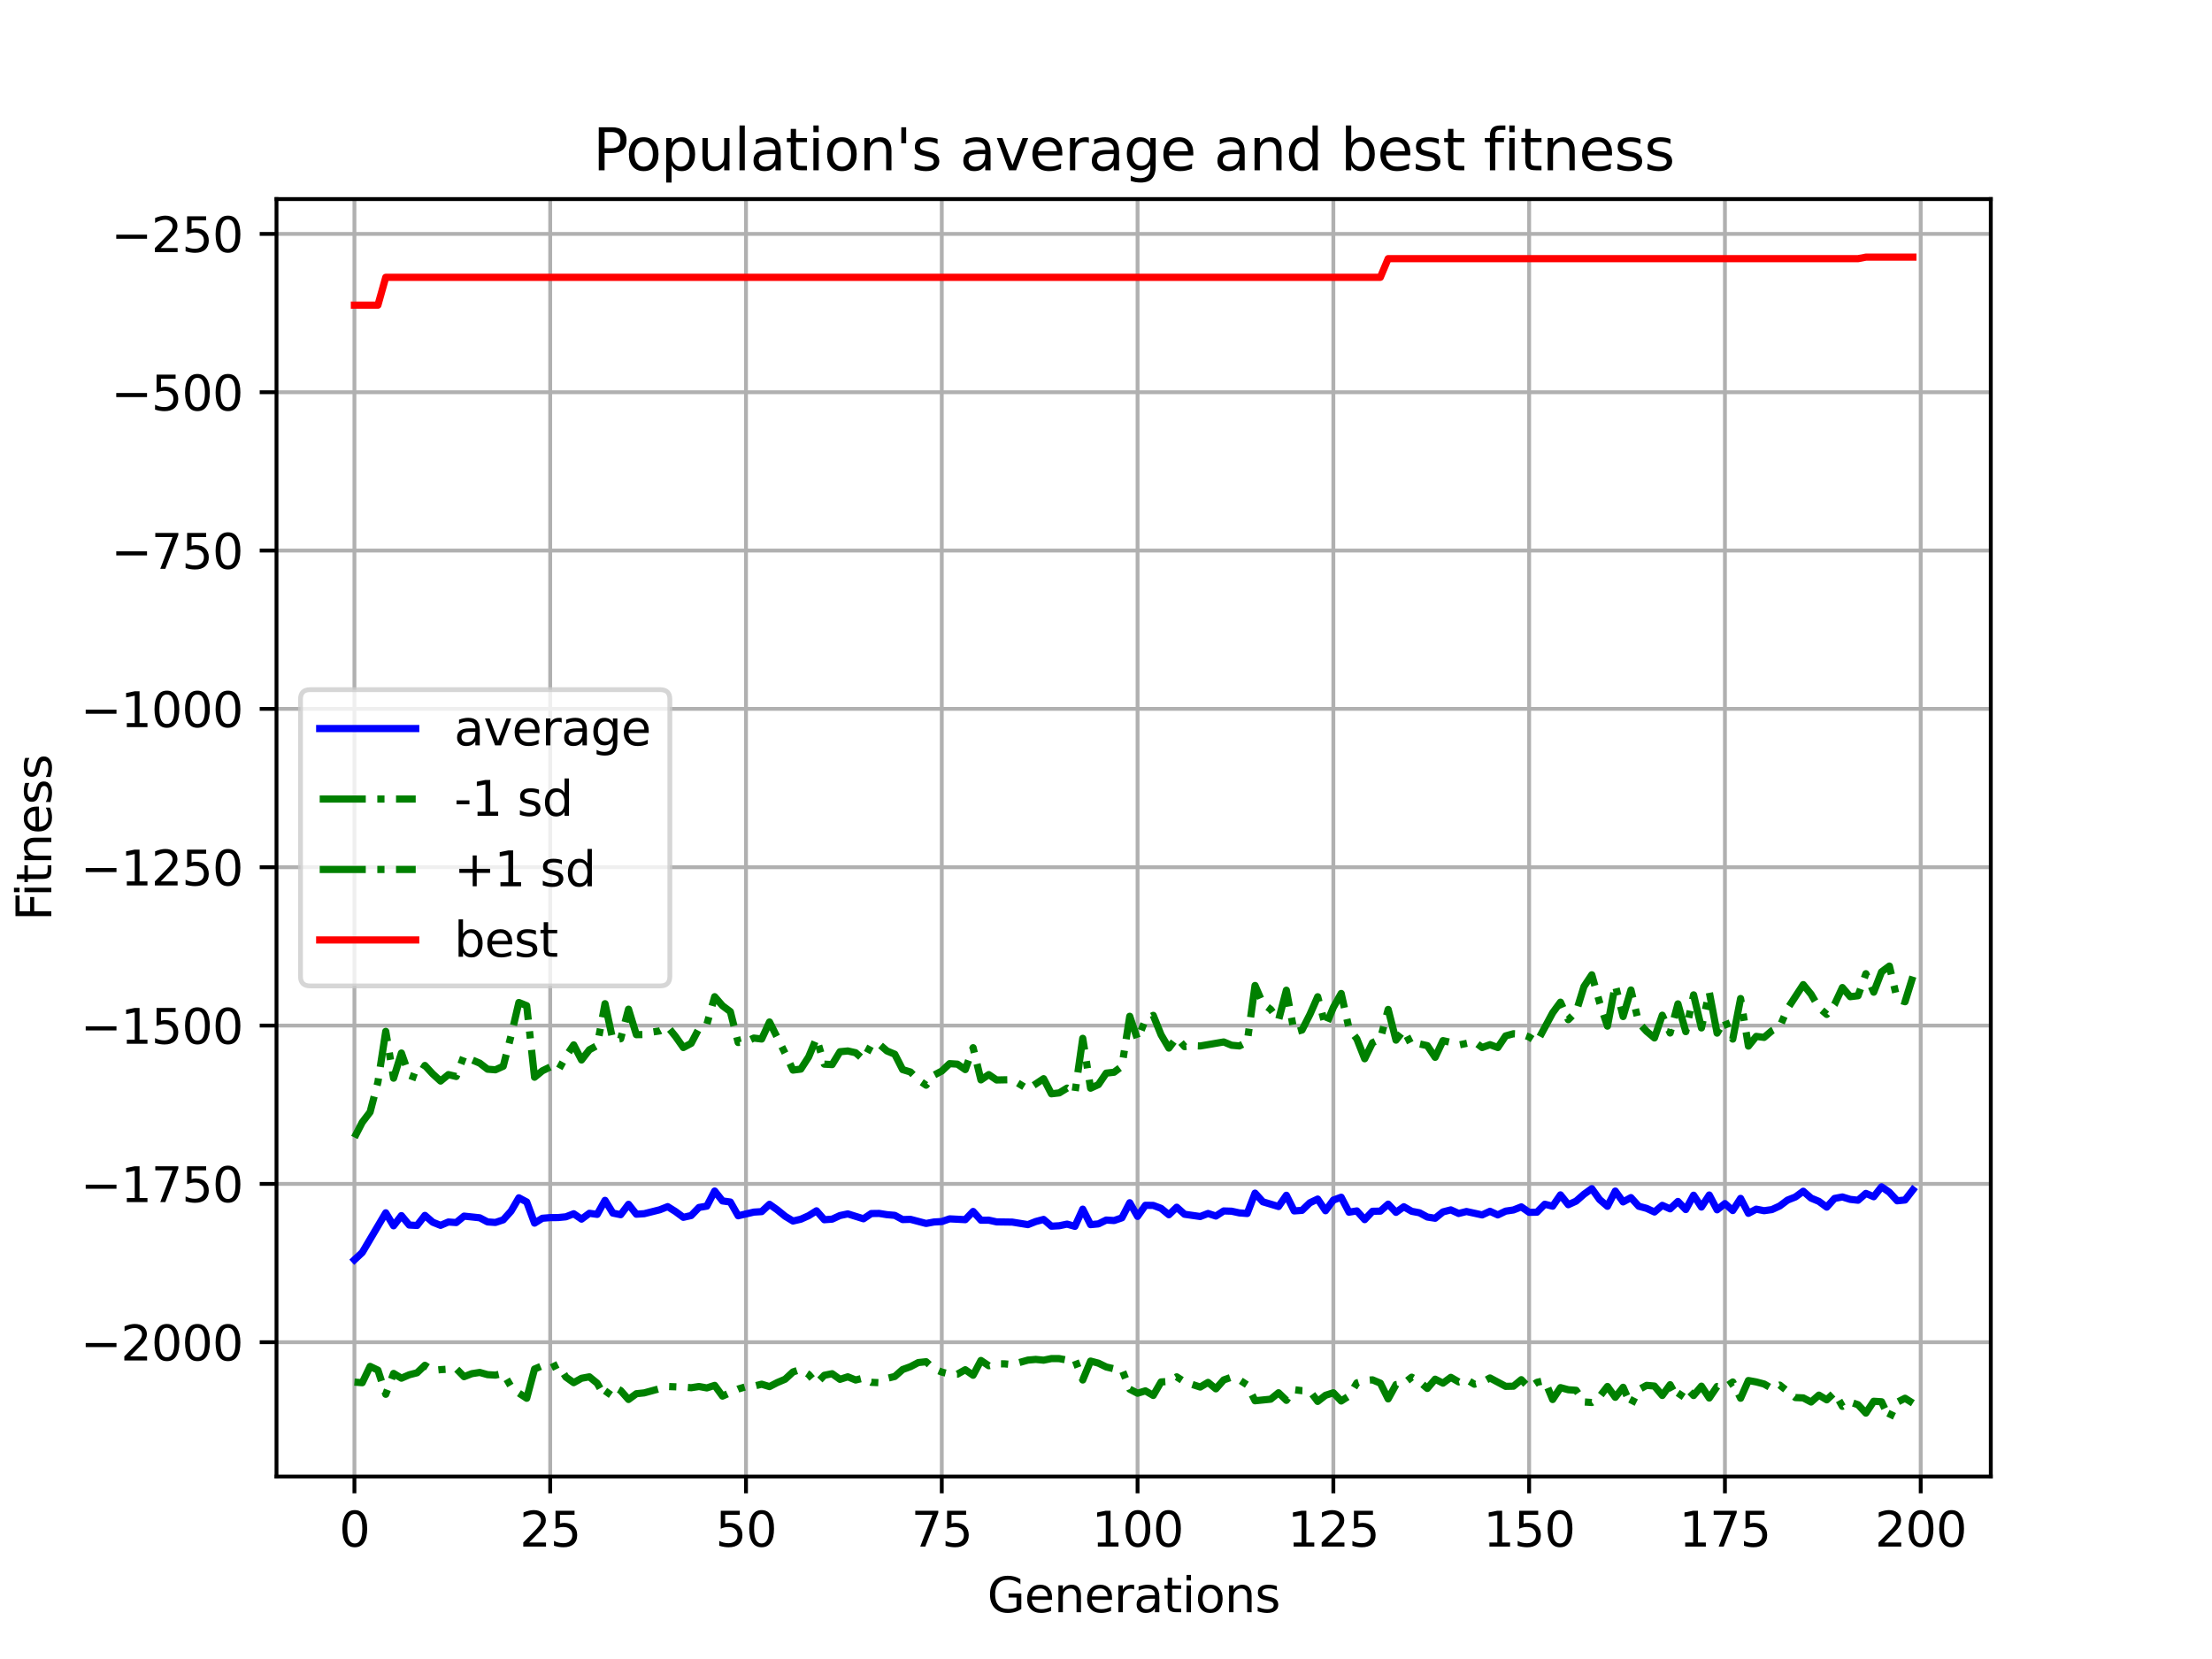 <?xml version="1.0" encoding="utf-8" standalone="no"?>
<!DOCTYPE svg PUBLIC "-//W3C//DTD SVG 1.1//EN"
  "http://www.w3.org/Graphics/SVG/1.1/DTD/svg11.dtd">
<svg xmlns:xlink="http://www.w3.org/1999/xlink" width="460.8pt" height="345.6pt" viewBox="0 0 460.8 345.6" xmlns="http://www.w3.org/2000/svg" version="1.1">
 <defs>
  <style type="text/css">*{stroke-linejoin: round; stroke-linecap: butt}</style>
 </defs>
 <g id="figure_1">
  <g id="patch_1">
   <path d="M 0 345.6 
L 460.8 345.6 
L 460.8 0 
L 0 0 
z
" style="fill: #ffffff"/>
  </g>
  <g id="axes_1">
   <g id="patch_2">
    <path d="M 57.6 307.584 
L 414.72 307.584 
L 414.72 41.472 
L 57.6 41.472 
z
" style="fill: #ffffff"/>
   </g>
   <g id="matplotlib.axis_1">
    <g id="xtick_1">
     <g id="line2d_1">
      <path d="M 73.833 307.584 
L 73.833 41.472 
" clip-path="url(#pe78de848cb)" style="fill: none; stroke: #b0b0b0; stroke-width: 0.8; stroke-linecap: square"/>
     </g>
     <g id="line2d_2">
      <defs>
       <path id="mb29fe5c6b3" d="M 0 0 
L 0 3.5 
" style="stroke: #000000; stroke-width: 0.8"/>
      </defs>
      <g>
       <use xlink:href="#mb29fe5c6b3" x="73.833" y="307.584" style="stroke: #000000; stroke-width: 0.8"/>
      </g>
     </g>
     <g id="text_1">
      <!-- 0 -->
      <g transform="translate(70.651 322.182) scale(0.1 -0.1)">
       <defs>
        <path id="DejaVuSans-30" d="M 2034 4250 
Q 1547 4250 1301 3770 
Q 1056 3291 1056 2328 
Q 1056 1369 1301 889 
Q 1547 409 2034 409 
Q 2525 409 2770 889 
Q 3016 1369 3016 2328 
Q 3016 3291 2770 3770 
Q 2525 4250 2034 4250 
z
M 2034 4750 
Q 2819 4750 3233 4129 
Q 3647 3509 3647 2328 
Q 3647 1150 3233 529 
Q 2819 -91 2034 -91 
Q 1250 -91 836 529 
Q 422 1150 422 2328 
Q 422 3509 836 4129 
Q 1250 4750 2034 4750 
z
" transform="scale(0.016)"/>
       </defs>
       <use xlink:href="#DejaVuSans-30"/>
      </g>
     </g>
    </g>
    <g id="xtick_2">
     <g id="line2d_3">
      <path d="M 114.618 307.584 
L 114.618 41.472 
" clip-path="url(#pe78de848cb)" style="fill: none; stroke: #b0b0b0; stroke-width: 0.8; stroke-linecap: square"/>
     </g>
     <g id="line2d_4">
      <g>
       <use xlink:href="#mb29fe5c6b3" x="114.618" y="307.584" style="stroke: #000000; stroke-width: 0.8"/>
      </g>
     </g>
     <g id="text_2">
      <!-- 25 -->
      <g transform="translate(108.256 322.182) scale(0.1 -0.1)">
       <defs>
        <path id="DejaVuSans-32" d="M 1228 531 
L 3431 531 
L 3431 0 
L 469 0 
L 469 531 
Q 828 903 1448 1529 
Q 2069 2156 2228 2338 
Q 2531 2678 2651 2914 
Q 2772 3150 2772 3378 
Q 2772 3750 2511 3984 
Q 2250 4219 1831 4219 
Q 1534 4219 1204 4116 
Q 875 4013 500 3803 
L 500 4441 
Q 881 4594 1212 4672 
Q 1544 4750 1819 4750 
Q 2544 4750 2975 4387 
Q 3406 4025 3406 3419 
Q 3406 3131 3298 2873 
Q 3191 2616 2906 2266 
Q 2828 2175 2409 1742 
Q 1991 1309 1228 531 
z
" transform="scale(0.016)"/>
        <path id="DejaVuSans-35" d="M 691 4666 
L 3169 4666 
L 3169 4134 
L 1269 4134 
L 1269 2991 
Q 1406 3038 1543 3061 
Q 1681 3084 1819 3084 
Q 2600 3084 3056 2656 
Q 3513 2228 3513 1497 
Q 3513 744 3044 326 
Q 2575 -91 1722 -91 
Q 1428 -91 1123 -41 
Q 819 9 494 109 
L 494 744 
Q 775 591 1075 516 
Q 1375 441 1709 441 
Q 2250 441 2565 725 
Q 2881 1009 2881 1497 
Q 2881 1984 2565 2268 
Q 2250 2553 1709 2553 
Q 1456 2553 1204 2497 
Q 953 2441 691 2322 
L 691 4666 
z
" transform="scale(0.016)"/>
       </defs>
       <use xlink:href="#DejaVuSans-32"/>
       <use xlink:href="#DejaVuSans-35" x="63.623"/>
      </g>
     </g>
    </g>
    <g id="xtick_3">
     <g id="line2d_5">
      <path d="M 155.404 307.584 
L 155.404 41.472 
" clip-path="url(#pe78de848cb)" style="fill: none; stroke: #b0b0b0; stroke-width: 0.8; stroke-linecap: square"/>
     </g>
     <g id="line2d_6">
      <g>
       <use xlink:href="#mb29fe5c6b3" x="155.404" y="307.584" style="stroke: #000000; stroke-width: 0.8"/>
      </g>
     </g>
     <g id="text_3">
      <!-- 50 -->
      <g transform="translate(149.042 322.182) scale(0.1 -0.1)">
       <use xlink:href="#DejaVuSans-35"/>
       <use xlink:href="#DejaVuSans-30" x="63.623"/>
      </g>
     </g>
    </g>
    <g id="xtick_4">
     <g id="line2d_7">
      <path d="M 196.19 307.584 
L 196.19 41.472 
" clip-path="url(#pe78de848cb)" style="fill: none; stroke: #b0b0b0; stroke-width: 0.8; stroke-linecap: square"/>
     </g>
     <g id="line2d_8">
      <g>
       <use xlink:href="#mb29fe5c6b3" x="196.19" y="307.584" style="stroke: #000000; stroke-width: 0.8"/>
      </g>
     </g>
     <g id="text_4">
      <!-- 75 -->
      <g transform="translate(189.827 322.182) scale(0.1 -0.1)">
       <defs>
        <path id="DejaVuSans-37" d="M 525 4666 
L 3525 4666 
L 3525 4397 
L 1831 0 
L 1172 0 
L 2766 4134 
L 525 4134 
L 525 4666 
z
" transform="scale(0.016)"/>
       </defs>
       <use xlink:href="#DejaVuSans-37"/>
       <use xlink:href="#DejaVuSans-35" x="63.623"/>
      </g>
     </g>
    </g>
    <g id="xtick_5">
     <g id="line2d_9">
      <path d="M 236.976 307.584 
L 236.976 41.472 
" clip-path="url(#pe78de848cb)" style="fill: none; stroke: #b0b0b0; stroke-width: 0.8; stroke-linecap: square"/>
     </g>
     <g id="line2d_10">
      <g>
       <use xlink:href="#mb29fe5c6b3" x="236.976" y="307.584" style="stroke: #000000; stroke-width: 0.8"/>
      </g>
     </g>
     <g id="text_5">
      <!-- 100 -->
      <g transform="translate(227.432 322.182) scale(0.1 -0.1)">
       <defs>
        <path id="DejaVuSans-31" d="M 794 531 
L 1825 531 
L 1825 4091 
L 703 3866 
L 703 4441 
L 1819 4666 
L 2450 4666 
L 2450 531 
L 3481 531 
L 3481 0 
L 794 0 
L 794 531 
z
" transform="scale(0.016)"/>
       </defs>
       <use xlink:href="#DejaVuSans-31"/>
       <use xlink:href="#DejaVuSans-30" x="63.623"/>
       <use xlink:href="#DejaVuSans-30" x="127.246"/>
      </g>
     </g>
    </g>
    <g id="xtick_6">
     <g id="line2d_11">
      <path d="M 277.761 307.584 
L 277.761 41.472 
" clip-path="url(#pe78de848cb)" style="fill: none; stroke: #b0b0b0; stroke-width: 0.8; stroke-linecap: square"/>
     </g>
     <g id="line2d_12">
      <g>
       <use xlink:href="#mb29fe5c6b3" x="277.761" y="307.584" style="stroke: #000000; stroke-width: 0.8"/>
      </g>
     </g>
     <g id="text_6">
      <!-- 125 -->
      <g transform="translate(268.218 322.182) scale(0.1 -0.1)">
       <use xlink:href="#DejaVuSans-31"/>
       <use xlink:href="#DejaVuSans-32" x="63.623"/>
       <use xlink:href="#DejaVuSans-35" x="127.246"/>
      </g>
     </g>
    </g>
    <g id="xtick_7">
     <g id="line2d_13">
      <path d="M 318.547 307.584 
L 318.547 41.472 
" clip-path="url(#pe78de848cb)" style="fill: none; stroke: #b0b0b0; stroke-width: 0.8; stroke-linecap: square"/>
     </g>
     <g id="line2d_14">
      <g>
       <use xlink:href="#mb29fe5c6b3" x="318.547" y="307.584" style="stroke: #000000; stroke-width: 0.8"/>
      </g>
     </g>
     <g id="text_7">
      <!-- 150 -->
      <g transform="translate(309.003 322.182) scale(0.1 -0.1)">
       <use xlink:href="#DejaVuSans-31"/>
       <use xlink:href="#DejaVuSans-35" x="63.623"/>
       <use xlink:href="#DejaVuSans-30" x="127.246"/>
      </g>
     </g>
    </g>
    <g id="xtick_8">
     <g id="line2d_15">
      <path d="M 359.333 307.584 
L 359.333 41.472 
" clip-path="url(#pe78de848cb)" style="fill: none; stroke: #b0b0b0; stroke-width: 0.8; stroke-linecap: square"/>
     </g>
     <g id="line2d_16">
      <g>
       <use xlink:href="#mb29fe5c6b3" x="359.333" y="307.584" style="stroke: #000000; stroke-width: 0.8"/>
      </g>
     </g>
     <g id="text_8">
      <!-- 175 -->
      <g transform="translate(349.789 322.182) scale(0.1 -0.1)">
       <use xlink:href="#DejaVuSans-31"/>
       <use xlink:href="#DejaVuSans-37" x="63.623"/>
       <use xlink:href="#DejaVuSans-35" x="127.246"/>
      </g>
     </g>
    </g>
    <g id="xtick_9">
     <g id="line2d_17">
      <path d="M 400.119 307.584 
L 400.119 41.472 
" clip-path="url(#pe78de848cb)" style="fill: none; stroke: #b0b0b0; stroke-width: 0.8; stroke-linecap: square"/>
     </g>
     <g id="line2d_18">
      <g>
       <use xlink:href="#mb29fe5c6b3" x="400.119" y="307.584" style="stroke: #000000; stroke-width: 0.8"/>
      </g>
     </g>
     <g id="text_9">
      <!-- 200 -->
      <g transform="translate(390.575 322.182) scale(0.1 -0.1)">
       <use xlink:href="#DejaVuSans-32"/>
       <use xlink:href="#DejaVuSans-30" x="63.623"/>
       <use xlink:href="#DejaVuSans-30" x="127.246"/>
      </g>
     </g>
    </g>
    <g id="text_10">
     <!-- Generations -->
     <g transform="translate(205.662 335.861) scale(0.1 -0.1)">
      <defs>
       <path id="DejaVuSans-47" d="M 3809 666 
L 3809 1919 
L 2778 1919 
L 2778 2438 
L 4434 2438 
L 4434 434 
Q 4069 175 3628 42 
Q 3188 -91 2688 -91 
Q 1594 -91 976 548 
Q 359 1188 359 2328 
Q 359 3472 976 4111 
Q 1594 4750 2688 4750 
Q 3144 4750 3555 4637 
Q 3966 4525 4313 4306 
L 4313 3634 
Q 3963 3931 3569 4081 
Q 3175 4231 2741 4231 
Q 1884 4231 1454 3753 
Q 1025 3275 1025 2328 
Q 1025 1384 1454 906 
Q 1884 428 2741 428 
Q 3075 428 3337 486 
Q 3600 544 3809 666 
z
" transform="scale(0.016)"/>
       <path id="DejaVuSans-65" d="M 3597 1894 
L 3597 1613 
L 953 1613 
Q 991 1019 1311 708 
Q 1631 397 2203 397 
Q 2534 397 2845 478 
Q 3156 559 3463 722 
L 3463 178 
Q 3153 47 2828 -22 
Q 2503 -91 2169 -91 
Q 1331 -91 842 396 
Q 353 884 353 1716 
Q 353 2575 817 3079 
Q 1281 3584 2069 3584 
Q 2775 3584 3186 3129 
Q 3597 2675 3597 1894 
z
M 3022 2063 
Q 3016 2534 2758 2815 
Q 2500 3097 2075 3097 
Q 1594 3097 1305 2825 
Q 1016 2553 972 2059 
L 3022 2063 
z
" transform="scale(0.016)"/>
       <path id="DejaVuSans-6e" d="M 3513 2113 
L 3513 0 
L 2938 0 
L 2938 2094 
Q 2938 2591 2744 2837 
Q 2550 3084 2163 3084 
Q 1697 3084 1428 2787 
Q 1159 2491 1159 1978 
L 1159 0 
L 581 0 
L 581 3500 
L 1159 3500 
L 1159 2956 
Q 1366 3272 1645 3428 
Q 1925 3584 2291 3584 
Q 2894 3584 3203 3211 
Q 3513 2838 3513 2113 
z
" transform="scale(0.016)"/>
       <path id="DejaVuSans-72" d="M 2631 2963 
Q 2534 3019 2420 3045 
Q 2306 3072 2169 3072 
Q 1681 3072 1420 2755 
Q 1159 2438 1159 1844 
L 1159 0 
L 581 0 
L 581 3500 
L 1159 3500 
L 1159 2956 
Q 1341 3275 1631 3429 
Q 1922 3584 2338 3584 
Q 2397 3584 2469 3576 
Q 2541 3569 2628 3553 
L 2631 2963 
z
" transform="scale(0.016)"/>
       <path id="DejaVuSans-61" d="M 2194 1759 
Q 1497 1759 1228 1600 
Q 959 1441 959 1056 
Q 959 750 1161 570 
Q 1363 391 1709 391 
Q 2188 391 2477 730 
Q 2766 1069 2766 1631 
L 2766 1759 
L 2194 1759 
z
M 3341 1997 
L 3341 0 
L 2766 0 
L 2766 531 
Q 2569 213 2275 61 
Q 1981 -91 1556 -91 
Q 1019 -91 701 211 
Q 384 513 384 1019 
Q 384 1609 779 1909 
Q 1175 2209 1959 2209 
L 2766 2209 
L 2766 2266 
Q 2766 2663 2505 2880 
Q 2244 3097 1772 3097 
Q 1472 3097 1187 3025 
Q 903 2953 641 2809 
L 641 3341 
Q 956 3463 1253 3523 
Q 1550 3584 1831 3584 
Q 2591 3584 2966 3190 
Q 3341 2797 3341 1997 
z
" transform="scale(0.016)"/>
       <path id="DejaVuSans-74" d="M 1172 4494 
L 1172 3500 
L 2356 3500 
L 2356 3053 
L 1172 3053 
L 1172 1153 
Q 1172 725 1289 603 
Q 1406 481 1766 481 
L 2356 481 
L 2356 0 
L 1766 0 
Q 1100 0 847 248 
Q 594 497 594 1153 
L 594 3053 
L 172 3053 
L 172 3500 
L 594 3500 
L 594 4494 
L 1172 4494 
z
" transform="scale(0.016)"/>
       <path id="DejaVuSans-69" d="M 603 3500 
L 1178 3500 
L 1178 0 
L 603 0 
L 603 3500 
z
M 603 4863 
L 1178 4863 
L 1178 4134 
L 603 4134 
L 603 4863 
z
" transform="scale(0.016)"/>
       <path id="DejaVuSans-6f" d="M 1959 3097 
Q 1497 3097 1228 2736 
Q 959 2375 959 1747 
Q 959 1119 1226 758 
Q 1494 397 1959 397 
Q 2419 397 2687 759 
Q 2956 1122 2956 1747 
Q 2956 2369 2687 2733 
Q 2419 3097 1959 3097 
z
M 1959 3584 
Q 2709 3584 3137 3096 
Q 3566 2609 3566 1747 
Q 3566 888 3137 398 
Q 2709 -91 1959 -91 
Q 1206 -91 779 398 
Q 353 888 353 1747 
Q 353 2609 779 3096 
Q 1206 3584 1959 3584 
z
" transform="scale(0.016)"/>
       <path id="DejaVuSans-73" d="M 2834 3397 
L 2834 2853 
Q 2591 2978 2328 3040 
Q 2066 3103 1784 3103 
Q 1356 3103 1142 2972 
Q 928 2841 928 2578 
Q 928 2378 1081 2264 
Q 1234 2150 1697 2047 
L 1894 2003 
Q 2506 1872 2764 1633 
Q 3022 1394 3022 966 
Q 3022 478 2636 193 
Q 2250 -91 1575 -91 
Q 1294 -91 989 -36 
Q 684 19 347 128 
L 347 722 
Q 666 556 975 473 
Q 1284 391 1588 391 
Q 1994 391 2212 530 
Q 2431 669 2431 922 
Q 2431 1156 2273 1281 
Q 2116 1406 1581 1522 
L 1381 1569 
Q 847 1681 609 1914 
Q 372 2147 372 2553 
Q 372 3047 722 3315 
Q 1072 3584 1716 3584 
Q 2034 3584 2315 3537 
Q 2597 3491 2834 3397 
z
" transform="scale(0.016)"/>
      </defs>
      <use xlink:href="#DejaVuSans-47"/>
      <use xlink:href="#DejaVuSans-65" x="77.49"/>
      <use xlink:href="#DejaVuSans-6e" x="139.014"/>
      <use xlink:href="#DejaVuSans-65" x="202.393"/>
      <use xlink:href="#DejaVuSans-72" x="263.916"/>
      <use xlink:href="#DejaVuSans-61" x="305.029"/>
      <use xlink:href="#DejaVuSans-74" x="366.309"/>
      <use xlink:href="#DejaVuSans-69" x="405.518"/>
      <use xlink:href="#DejaVuSans-6f" x="433.301"/>
      <use xlink:href="#DejaVuSans-6e" x="494.482"/>
      <use xlink:href="#DejaVuSans-73" x="557.861"/>
     </g>
    </g>
   </g>
   <g id="matplotlib.axis_2">
    <g id="ytick_1">
     <g id="line2d_19">
      <path d="M 57.6 279.608 
L 414.72 279.608 
" clip-path="url(#pe78de848cb)" style="fill: none; stroke: #b0b0b0; stroke-width: 0.8; stroke-linecap: square"/>
     </g>
     <g id="line2d_20">
      <defs>
       <path id="m885bb2c2fa" d="M 0 0 
L -3.5 0 
" style="stroke: #000000; stroke-width: 0.8"/>
      </defs>
      <g>
       <use xlink:href="#m885bb2c2fa" x="57.6" y="279.608" style="stroke: #000000; stroke-width: 0.8"/>
      </g>
     </g>
     <g id="text_11">
      <!-- −2000 -->
      <g transform="translate(16.77 283.407) scale(0.1 -0.1)">
       <defs>
        <path id="DejaVuSans-2212" d="M 678 2272 
L 4684 2272 
L 4684 1741 
L 678 1741 
L 678 2272 
z
" transform="scale(0.016)"/>
       </defs>
       <use xlink:href="#DejaVuSans-2212"/>
       <use xlink:href="#DejaVuSans-32" x="83.789"/>
       <use xlink:href="#DejaVuSans-30" x="147.412"/>
       <use xlink:href="#DejaVuSans-30" x="211.035"/>
       <use xlink:href="#DejaVuSans-30" x="274.658"/>
      </g>
     </g>
    </g>
    <g id="ytick_2">
     <g id="line2d_21">
      <path d="M 57.6 246.624 
L 414.72 246.624 
" clip-path="url(#pe78de848cb)" style="fill: none; stroke: #b0b0b0; stroke-width: 0.8; stroke-linecap: square"/>
     </g>
     <g id="line2d_22">
      <g>
       <use xlink:href="#m885bb2c2fa" x="57.6" y="246.624" style="stroke: #000000; stroke-width: 0.8"/>
      </g>
     </g>
     <g id="text_12">
      <!-- −1750 -->
      <g transform="translate(16.77 250.423) scale(0.1 -0.1)">
       <use xlink:href="#DejaVuSans-2212"/>
       <use xlink:href="#DejaVuSans-31" x="83.789"/>
       <use xlink:href="#DejaVuSans-37" x="147.412"/>
       <use xlink:href="#DejaVuSans-35" x="211.035"/>
       <use xlink:href="#DejaVuSans-30" x="274.658"/>
      </g>
     </g>
    </g>
    <g id="ytick_3">
     <g id="line2d_23">
      <path d="M 57.6 213.641 
L 414.72 213.641 
" clip-path="url(#pe78de848cb)" style="fill: none; stroke: #b0b0b0; stroke-width: 0.8; stroke-linecap: square"/>
     </g>
     <g id="line2d_24">
      <g>
       <use xlink:href="#m885bb2c2fa" x="57.6" y="213.641" style="stroke: #000000; stroke-width: 0.8"/>
      </g>
     </g>
     <g id="text_13">
      <!-- −1500 -->
      <g transform="translate(16.77 217.44) scale(0.1 -0.1)">
       <use xlink:href="#DejaVuSans-2212"/>
       <use xlink:href="#DejaVuSans-31" x="83.789"/>
       <use xlink:href="#DejaVuSans-35" x="147.412"/>
       <use xlink:href="#DejaVuSans-30" x="211.035"/>
       <use xlink:href="#DejaVuSans-30" x="274.658"/>
      </g>
     </g>
    </g>
    <g id="ytick_4">
     <g id="line2d_25">
      <path d="M 57.6 180.657 
L 414.72 180.657 
" clip-path="url(#pe78de848cb)" style="fill: none; stroke: #b0b0b0; stroke-width: 0.8; stroke-linecap: square"/>
     </g>
     <g id="line2d_26">
      <g>
       <use xlink:href="#m885bb2c2fa" x="57.6" y="180.657" style="stroke: #000000; stroke-width: 0.8"/>
      </g>
     </g>
     <g id="text_14">
      <!-- −1250 -->
      <g transform="translate(16.77 184.456) scale(0.1 -0.1)">
       <use xlink:href="#DejaVuSans-2212"/>
       <use xlink:href="#DejaVuSans-31" x="83.789"/>
       <use xlink:href="#DejaVuSans-32" x="147.412"/>
       <use xlink:href="#DejaVuSans-35" x="211.035"/>
       <use xlink:href="#DejaVuSans-30" x="274.658"/>
      </g>
     </g>
    </g>
    <g id="ytick_5">
     <g id="line2d_27">
      <path d="M 57.6 147.674 
L 414.72 147.674 
" clip-path="url(#pe78de848cb)" style="fill: none; stroke: #b0b0b0; stroke-width: 0.8; stroke-linecap: square"/>
     </g>
     <g id="line2d_28">
      <g>
       <use xlink:href="#m885bb2c2fa" x="57.6" y="147.674" style="stroke: #000000; stroke-width: 0.8"/>
      </g>
     </g>
     <g id="text_15">
      <!-- −1000 -->
      <g transform="translate(16.77 151.473) scale(0.1 -0.1)">
       <use xlink:href="#DejaVuSans-2212"/>
       <use xlink:href="#DejaVuSans-31" x="83.789"/>
       <use xlink:href="#DejaVuSans-30" x="147.412"/>
       <use xlink:href="#DejaVuSans-30" x="211.035"/>
       <use xlink:href="#DejaVuSans-30" x="274.658"/>
      </g>
     </g>
    </g>
    <g id="ytick_6">
     <g id="line2d_29">
      <path d="M 57.6 114.69 
L 414.72 114.69 
" clip-path="url(#pe78de848cb)" style="fill: none; stroke: #b0b0b0; stroke-width: 0.8; stroke-linecap: square"/>
     </g>
     <g id="line2d_30">
      <g>
       <use xlink:href="#m885bb2c2fa" x="57.6" y="114.69" style="stroke: #000000; stroke-width: 0.8"/>
      </g>
     </g>
     <g id="text_16">
      <!-- −750 -->
      <g transform="translate(23.133 118.489) scale(0.1 -0.1)">
       <use xlink:href="#DejaVuSans-2212"/>
       <use xlink:href="#DejaVuSans-37" x="83.789"/>
       <use xlink:href="#DejaVuSans-35" x="147.412"/>
       <use xlink:href="#DejaVuSans-30" x="211.035"/>
      </g>
     </g>
    </g>
    <g id="ytick_7">
     <g id="line2d_31">
      <path d="M 57.6 81.707 
L 414.72 81.707 
" clip-path="url(#pe78de848cb)" style="fill: none; stroke: #b0b0b0; stroke-width: 0.8; stroke-linecap: square"/>
     </g>
     <g id="line2d_32">
      <g>
       <use xlink:href="#m885bb2c2fa" x="57.6" y="81.707" style="stroke: #000000; stroke-width: 0.8"/>
      </g>
     </g>
     <g id="text_17">
      <!-- −500 -->
      <g transform="translate(23.133 85.506) scale(0.1 -0.1)">
       <use xlink:href="#DejaVuSans-2212"/>
       <use xlink:href="#DejaVuSans-35" x="83.789"/>
       <use xlink:href="#DejaVuSans-30" x="147.412"/>
       <use xlink:href="#DejaVuSans-30" x="211.035"/>
      </g>
     </g>
    </g>
    <g id="ytick_8">
     <g id="line2d_33">
      <path d="M 57.6 48.723 
L 414.72 48.723 
" clip-path="url(#pe78de848cb)" style="fill: none; stroke: #b0b0b0; stroke-width: 0.8; stroke-linecap: square"/>
     </g>
     <g id="line2d_34">
      <g>
       <use xlink:href="#m885bb2c2fa" x="57.6" y="48.723" style="stroke: #000000; stroke-width: 0.8"/>
      </g>
     </g>
     <g id="text_18">
      <!-- −250 -->
      <g transform="translate(23.133 52.522) scale(0.1 -0.1)">
       <use xlink:href="#DejaVuSans-2212"/>
       <use xlink:href="#DejaVuSans-32" x="83.789"/>
       <use xlink:href="#DejaVuSans-35" x="147.412"/>
       <use xlink:href="#DejaVuSans-30" x="211.035"/>
      </g>
     </g>
    </g>
    <g id="text_19">
     <!-- Fitness -->
     <g transform="translate(10.691 191.845) rotate(-90) scale(0.1 -0.1)">
      <defs>
       <path id="DejaVuSans-46" d="M 628 4666 
L 3309 4666 
L 3309 4134 
L 1259 4134 
L 1259 2759 
L 3109 2759 
L 3109 2228 
L 1259 2228 
L 1259 0 
L 628 0 
L 628 4666 
z
" transform="scale(0.016)"/>
      </defs>
      <use xlink:href="#DejaVuSans-46"/>
      <use xlink:href="#DejaVuSans-69" x="50.27"/>
      <use xlink:href="#DejaVuSans-74" x="78.053"/>
      <use xlink:href="#DejaVuSans-6e" x="117.262"/>
      <use xlink:href="#DejaVuSans-65" x="180.641"/>
      <use xlink:href="#DejaVuSans-73" x="242.164"/>
      <use xlink:href="#DejaVuSans-73" x="294.264"/>
     </g>
    </g>
   </g>
   <g id="line2d_35">
    <path d="M 73.833 262.44 
L 75.464 260.92 
L 80.358 252.653 
L 81.99 255.358 
L 83.621 253.234 
L 85.253 255.198 
L 86.884 255.286 
L 88.516 253.187 
L 90.147 254.608 
L 91.778 255.263 
L 93.41 254.563 
L 95.041 254.682 
L 96.673 253.34 
L 99.936 253.688 
L 101.567 254.549 
L 103.198 254.661 
L 104.83 254.115 
L 106.461 252.309 
L 108.093 249.525 
L 109.724 250.393 
L 111.356 254.8 
L 112.987 253.787 
L 114.618 253.65 
L 116.25 253.64 
L 117.881 253.484 
L 119.513 252.851 
L 121.144 253.966 
L 122.776 252.753 
L 124.407 252.975 
L 126.038 250.058 
L 127.67 252.709 
L 129.301 253.041 
L 130.933 250.884 
L 132.564 252.939 
L 134.196 252.836 
L 137.458 252.015 
L 139.09 251.365 
L 140.721 252.391 
L 142.353 253.59 
L 143.984 253.218 
L 145.616 251.533 
L 147.247 251.26 
L 148.879 248.116 
L 150.51 250.175 
L 152.141 250.402 
L 153.773 253.266 
L 157.036 252.505 
L 158.667 252.401 
L 160.299 250.877 
L 161.93 252.045 
L 163.561 253.368 
L 165.193 254.36 
L 166.824 253.985 
L 168.456 253.255 
L 170.087 252.236 
L 171.719 254.09 
L 173.35 253.971 
L 174.981 253.218 
L 176.613 252.875 
L 179.876 253.895 
L 181.507 252.802 
L 183.139 252.779 
L 184.77 253.039 
L 186.401 253.18 
L 188.033 254.058 
L 189.664 254.011 
L 192.927 254.869 
L 194.559 254.565 
L 196.19 254.471 
L 197.821 253.909 
L 201.084 254.077 
L 202.716 252.372 
L 204.347 254.189 
L 205.979 254.183 
L 207.61 254.541 
L 210.873 254.587 
L 214.136 255.112 
L 215.767 254.465 
L 217.399 254.031 
L 219.03 255.437 
L 220.661 255.346 
L 222.293 255.006 
L 223.924 255.473 
L 225.556 251.891 
L 227.187 255.115 
L 228.819 254.958 
L 230.45 254.159 
L 232.081 254.26 
L 233.713 253.697 
L 235.344 250.552 
L 236.976 253.394 
L 238.607 251.088 
L 240.239 251.108 
L 241.87 251.722 
L 243.501 253.054 
L 245.133 251.487 
L 246.764 252.952 
L 250.027 253.423 
L 251.659 252.789 
L 253.29 253.324 
L 254.921 252.262 
L 256.553 252.314 
L 258.184 252.669 
L 259.816 252.793 
L 261.447 248.549 
L 263.079 250.36 
L 266.341 251.338 
L 267.973 248.997 
L 269.604 252.258 
L 271.236 252.139 
L 272.867 250.563 
L 274.499 249.79 
L 276.13 252.22 
L 277.761 250.001 
L 279.393 249.405 
L 281.024 252.519 
L 282.656 252.255 
L 284.287 254.07 
L 285.919 252.331 
L 287.55 252.302 
L 289.181 250.849 
L 290.813 252.555 
L 292.444 251.387 
L 294.076 252.336 
L 295.707 252.643 
L 297.339 253.532 
L 298.97 253.784 
L 300.601 252.457 
L 302.233 252.041 
L 303.864 252.788 
L 305.496 252.38 
L 308.759 253.089 
L 310.39 252.336 
L 312.021 253.089 
L 313.653 252.3 
L 315.284 252.058 
L 316.916 251.414 
L 318.547 252.55 
L 320.179 252.521 
L 321.81 250.867 
L 323.441 251.271 
L 325.073 248.917 
L 326.704 250.962 
L 328.336 250.218 
L 329.967 248.784 
L 331.599 247.616 
L 333.23 249.89 
L 334.862 251.295 
L 336.493 248.123 
L 338.124 250.381 
L 339.756 249.484 
L 341.387 251.285 
L 343.019 251.723 
L 344.65 252.482 
L 346.282 251.097 
L 347.913 251.826 
L 349.544 250.285 
L 351.176 251.971 
L 352.807 248.984 
L 354.439 251.45 
L 356.07 248.942 
L 357.702 252.025 
L 359.333 250.733 
L 360.964 252.178 
L 362.596 249.648 
L 364.227 252.756 
L 365.859 251.891 
L 367.49 252.212 
L 369.122 251.98 
L 370.753 251.223 
L 372.384 250.001 
L 374.016 249.353 
L 375.647 248.16 
L 377.279 249.59 
L 378.91 250.268 
L 380.542 251.467 
L 382.173 249.655 
L 383.804 249.348 
L 385.436 249.854 
L 387.067 250.03 
L 388.699 248.607 
L 390.33 249.3 
L 391.962 247.236 
L 393.593 248.369 
L 395.224 250.148 
L 396.856 249.979 
L 398.487 247.873 
L 398.487 247.873 
" clip-path="url(#pe78de848cb)" style="fill: none; stroke: #0000ff; stroke-width: 1.5; stroke-linecap: square"/>
   </g>
   <g id="line2d_36">
    <path d="M 73.833 287.917 
L 75.464 288.046 
L 77.096 284.646 
L 78.727 285.427 
L 80.358 290.453 
L 81.99 286.112 
L 83.621 287.103 
L 85.253 286.394 
L 86.884 285.976 
L 88.516 284.417 
L 90.147 285.493 
L 91.778 285.322 
L 95.041 285.115 
L 96.673 286.785 
L 98.304 286.158 
L 99.936 285.905 
L 101.567 286.365 
L 103.198 286.463 
L 104.83 286.104 
L 106.461 288.847 
L 108.093 290.212 
L 109.724 291.283 
L 111.356 285.196 
L 112.987 284.507 
L 114.618 285.025 
L 116.25 284.224 
L 117.881 286.868 
L 119.513 288.033 
L 121.144 287.119 
L 122.776 286.817 
L 124.407 288.156 
L 126.038 291.029 
L 127.67 288.737 
L 129.301 289.687 
L 130.933 291.536 
L 132.564 290.335 
L 134.196 290.164 
L 137.458 289.275 
L 139.09 288.836 
L 142.353 288.958 
L 143.984 289.087 
L 145.616 288.831 
L 147.247 289.132 
L 148.879 288.6 
L 150.51 290.834 
L 153.773 289.36 
L 155.404 288.878 
L 157.036 288.762 
L 158.667 288.353 
L 160.299 288.857 
L 161.93 288.012 
L 163.561 287.316 
L 165.193 285.801 
L 166.824 285.257 
L 168.456 286.328 
L 170.087 288.197 
L 171.719 286.497 
L 173.35 286.168 
L 174.981 287.343 
L 176.613 286.813 
L 178.244 287.481 
L 179.876 287.074 
L 181.507 287.962 
L 183.139 288.039 
L 184.77 287.146 
L 186.401 286.744 
L 188.033 285.299 
L 189.664 284.707 
L 191.296 283.848 
L 192.927 283.673 
L 194.559 285.153 
L 196.19 285.826 
L 197.821 286.243 
L 199.453 286.259 
L 201.084 285.34 
L 202.716 286.49 
L 204.347 283.413 
L 205.979 284.511 
L 207.61 284.103 
L 209.241 284.112 
L 210.873 284.258 
L 214.136 283.332 
L 215.767 283.191 
L 217.399 283.35 
L 219.03 283.016 
L 220.661 283.024 
L 222.293 283.34 
L 223.924 283.205 
L 225.556 287.479 
L 227.187 283.538 
L 228.819 283.97 
L 230.45 284.766 
L 232.081 285.153 
L 233.713 285.255 
L 235.344 289.393 
L 236.976 290.236 
L 238.607 289.74 
L 240.239 290.698 
L 241.87 287.884 
L 243.501 287.773 
L 245.133 286.82 
L 246.764 287.878 
L 250.027 288.95 
L 251.659 287.978 
L 253.29 289.318 
L 254.921 287.467 
L 256.553 286.891 
L 258.184 287.449 
L 259.816 288.513 
L 261.447 291.804 
L 264.71 291.475 
L 266.341 290.14 
L 267.973 291.715 
L 269.604 289.496 
L 271.236 289.706 
L 272.867 289.766 
L 274.499 291.939 
L 276.13 290.665 
L 277.761 290.139 
L 279.393 291.851 
L 281.024 290.808 
L 282.656 288.086 
L 284.287 287.582 
L 285.919 287.448 
L 287.55 288.137 
L 289.181 291.416 
L 290.813 288.432 
L 292.444 288.192 
L 294.076 286.895 
L 295.707 287.82 
L 297.339 289.237 
L 298.97 287.312 
L 300.601 288.133 
L 302.233 286.925 
L 303.864 287.873 
L 305.496 287.368 
L 307.127 288.354 
L 308.759 287.957 
L 310.39 287.053 
L 313.653 288.803 
L 315.284 288.768 
L 316.916 287.414 
L 318.547 289.08 
L 320.179 287.969 
L 321.81 287.602 
L 323.441 291.543 
L 325.073 289.067 
L 326.704 289.507 
L 328.336 289.625 
L 329.967 292.048 
L 331.599 292.164 
L 333.23 290.925 
L 334.862 288.83 
L 336.493 291.083 
L 338.124 288.997 
L 339.756 292.735 
L 341.387 289.497 
L 343.019 288.597 
L 344.65 288.741 
L 346.282 290.705 
L 347.913 288.461 
L 349.544 291.443 
L 351.176 289.032 
L 352.807 290.716 
L 354.439 288.761 
L 356.07 291.236 
L 357.702 288.831 
L 359.333 289.011 
L 360.964 287.895 
L 362.596 291.284 
L 364.227 287.587 
L 365.859 287.883 
L 367.49 288.312 
L 369.122 289.239 
L 370.753 288.537 
L 374.016 291.139 
L 375.647 291.206 
L 377.279 292.066 
L 378.91 290.629 
L 380.542 291.613 
L 382.173 290.075 
L 383.804 292.971 
L 385.436 292.08 
L 387.067 292.631 
L 388.699 294.373 
L 390.33 291.909 
L 391.962 292.013 
L 393.593 295.488 
L 395.224 292.11 
L 396.856 291.28 
L 398.487 292.308 
L 398.487 292.308 
" clip-path="url(#pe78de848cb)" style="fill: none; stroke-dasharray: 9.6,2.4,1.5,2.4; stroke-dashoffset: 0; stroke: #008000; stroke-width: 1.5"/>
   </g>
   <g id="line2d_37">
    <path d="M 73.833 236.963 
L 75.464 233.793 
L 77.096 231.663 
L 78.727 225.428 
L 80.358 214.853 
L 81.99 224.605 
L 83.621 219.365 
L 85.253 224.002 
L 86.884 224.595 
L 88.516 221.958 
L 90.147 223.723 
L 91.778 225.204 
L 93.41 223.861 
L 95.041 224.249 
L 96.673 219.894 
L 98.304 220.786 
L 99.936 221.471 
L 101.567 222.733 
L 103.198 222.859 
L 104.83 222.126 
L 106.461 215.772 
L 108.093 208.838 
L 109.724 209.503 
L 111.356 224.404 
L 112.987 223.068 
L 114.618 222.275 
L 116.25 223.056 
L 117.881 220.1 
L 119.513 217.669 
L 121.144 220.813 
L 122.776 218.69 
L 124.407 217.794 
L 126.038 209.087 
L 127.67 216.682 
L 129.301 216.394 
L 130.933 210.231 
L 132.564 215.542 
L 134.196 215.508 
L 135.827 215.004 
L 137.458 214.755 
L 139.09 213.893 
L 140.721 215.907 
L 142.353 218.221 
L 143.984 217.35 
L 145.616 214.235 
L 147.247 213.388 
L 148.879 207.632 
L 150.51 209.517 
L 152.141 210.735 
L 153.773 217.173 
L 155.404 216.999 
L 157.036 216.248 
L 158.667 216.449 
L 160.299 212.898 
L 163.561 219.42 
L 165.193 222.919 
L 166.824 222.714 
L 168.456 220.181 
L 170.087 216.276 
L 171.719 221.683 
L 173.35 221.774 
L 174.981 219.093 
L 176.613 218.937 
L 178.244 219.302 
L 179.876 220.716 
L 181.507 217.642 
L 183.139 217.518 
L 184.77 218.932 
L 186.401 219.615 
L 188.033 222.818 
L 189.664 223.314 
L 191.296 224.947 
L 192.927 226.064 
L 194.559 223.977 
L 196.19 223.116 
L 197.821 221.574 
L 199.453 221.681 
L 201.084 222.814 
L 202.716 218.254 
L 204.347 224.965 
L 205.979 223.856 
L 207.61 224.979 
L 210.873 224.915 
L 214.136 226.892 
L 217.399 224.712 
L 219.03 227.859 
L 220.661 227.669 
L 222.293 226.672 
L 223.924 227.741 
L 225.556 216.303 
L 227.187 226.692 
L 228.819 225.946 
L 230.45 223.553 
L 232.081 223.368 
L 233.713 222.139 
L 235.344 211.71 
L 236.976 216.553 
L 238.607 212.436 
L 240.239 211.519 
L 241.87 215.561 
L 243.501 218.335 
L 245.133 216.153 
L 246.764 218.026 
L 248.396 217.843 
L 250.027 217.895 
L 254.921 217.057 
L 256.553 217.738 
L 258.184 217.889 
L 259.816 217.073 
L 261.447 205.294 
L 263.079 209.054 
L 264.71 210.285 
L 266.341 212.536 
L 267.973 206.279 
L 269.604 215.019 
L 271.236 214.572 
L 272.867 211.36 
L 274.499 207.64 
L 276.13 213.776 
L 277.761 209.862 
L 279.393 206.958 
L 281.024 214.23 
L 282.656 216.423 
L 284.287 220.559 
L 285.919 217.213 
L 287.55 216.468 
L 289.181 210.283 
L 290.813 216.679 
L 292.444 214.581 
L 294.076 217.777 
L 295.707 217.466 
L 297.339 217.827 
L 298.97 220.257 
L 300.601 216.78 
L 302.233 217.157 
L 303.864 217.703 
L 307.127 217.004 
L 308.759 218.222 
L 310.39 217.618 
L 312.021 218.222 
L 313.653 215.797 
L 315.284 215.348 
L 316.916 215.413 
L 318.547 216.021 
L 320.179 217.073 
L 323.441 210.998 
L 325.073 208.768 
L 326.704 212.418 
L 328.336 210.811 
L 329.967 205.52 
L 331.599 203.068 
L 333.23 208.855 
L 334.862 213.76 
L 336.493 205.163 
L 338.124 211.765 
L 339.756 206.233 
L 341.387 213.073 
L 343.019 214.848 
L 344.65 216.223 
L 346.282 211.489 
L 347.913 215.191 
L 349.544 209.126 
L 351.176 214.91 
L 352.807 207.251 
L 354.439 214.138 
L 356.07 206.647 
L 357.702 215.22 
L 359.333 212.456 
L 360.964 216.461 
L 362.596 208.012 
L 364.227 217.924 
L 365.859 215.9 
L 367.49 216.111 
L 369.122 214.721 
L 370.753 213.909 
L 372.384 210.103 
L 375.647 205.114 
L 377.279 207.115 
L 378.91 209.908 
L 380.542 211.321 
L 382.173 209.235 
L 383.804 205.725 
L 385.436 207.628 
L 387.067 207.428 
L 388.699 202.84 
L 390.33 206.692 
L 391.962 202.459 
L 393.593 201.25 
L 395.224 208.186 
L 396.856 208.677 
L 398.487 203.438 
L 398.487 203.438 
" clip-path="url(#pe78de848cb)" style="fill: none; stroke-dasharray: 9.6,2.4,1.5,2.4; stroke-dashoffset: 0; stroke: #008000; stroke-width: 1.5"/>
   </g>
   <g id="line2d_38">
    <path d="M 73.833 63.569 
L 78.727 63.569 
L 80.358 57.771 
L 287.55 57.771 
L 289.181 53.883 
L 387.067 53.883 
L 388.699 53.568 
L 398.487 53.568 
L 398.487 53.568 
" clip-path="url(#pe78de848cb)" style="fill: none; stroke: #ff0000; stroke-width: 1.5; stroke-linecap: square"/>
   </g>
   <g id="patch_3">
    <path d="M 57.6 307.584 
L 57.6 41.472 
" style="fill: none; stroke: #000000; stroke-width: 0.8; stroke-linejoin: miter; stroke-linecap: square"/>
   </g>
   <g id="patch_4">
    <path d="M 414.72 307.584 
L 414.72 41.472 
" style="fill: none; stroke: #000000; stroke-width: 0.8; stroke-linejoin: miter; stroke-linecap: square"/>
   </g>
   <g id="patch_5">
    <path d="M 57.6 307.584 
L 414.72 307.584 
" style="fill: none; stroke: #000000; stroke-width: 0.8; stroke-linejoin: miter; stroke-linecap: square"/>
   </g>
   <g id="patch_6">
    <path d="M 57.6 41.472 
L 414.72 41.472 
" style="fill: none; stroke: #000000; stroke-width: 0.8; stroke-linejoin: miter; stroke-linecap: square"/>
   </g>
   <g id="text_20">
    <!-- Population's average and best fitness -->
    <g transform="translate(123.53 35.472) scale(0.12 -0.12)">
     <defs>
      <path id="DejaVuSans-50" d="M 1259 4147 
L 1259 2394 
L 2053 2394 
Q 2494 2394 2734 2622 
Q 2975 2850 2975 3272 
Q 2975 3691 2734 3919 
Q 2494 4147 2053 4147 
L 1259 4147 
z
M 628 4666 
L 2053 4666 
Q 2838 4666 3239 4311 
Q 3641 3956 3641 3272 
Q 3641 2581 3239 2228 
Q 2838 1875 2053 1875 
L 1259 1875 
L 1259 0 
L 628 0 
L 628 4666 
z
" transform="scale(0.016)"/>
      <path id="DejaVuSans-70" d="M 1159 525 
L 1159 -1331 
L 581 -1331 
L 581 3500 
L 1159 3500 
L 1159 2969 
Q 1341 3281 1617 3432 
Q 1894 3584 2278 3584 
Q 2916 3584 3314 3078 
Q 3713 2572 3713 1747 
Q 3713 922 3314 415 
Q 2916 -91 2278 -91 
Q 1894 -91 1617 61 
Q 1341 213 1159 525 
z
M 3116 1747 
Q 3116 2381 2855 2742 
Q 2594 3103 2138 3103 
Q 1681 3103 1420 2742 
Q 1159 2381 1159 1747 
Q 1159 1113 1420 752 
Q 1681 391 2138 391 
Q 2594 391 2855 752 
Q 3116 1113 3116 1747 
z
" transform="scale(0.016)"/>
      <path id="DejaVuSans-75" d="M 544 1381 
L 544 3500 
L 1119 3500 
L 1119 1403 
Q 1119 906 1312 657 
Q 1506 409 1894 409 
Q 2359 409 2629 706 
Q 2900 1003 2900 1516 
L 2900 3500 
L 3475 3500 
L 3475 0 
L 2900 0 
L 2900 538 
Q 2691 219 2414 64 
Q 2138 -91 1772 -91 
Q 1169 -91 856 284 
Q 544 659 544 1381 
z
M 1991 3584 
L 1991 3584 
z
" transform="scale(0.016)"/>
      <path id="DejaVuSans-6c" d="M 603 4863 
L 1178 4863 
L 1178 0 
L 603 0 
L 603 4863 
z
" transform="scale(0.016)"/>
      <path id="DejaVuSans-27" d="M 1147 4666 
L 1147 2931 
L 616 2931 
L 616 4666 
L 1147 4666 
z
" transform="scale(0.016)"/>
      <path id="DejaVuSans-20" transform="scale(0.016)"/>
      <path id="DejaVuSans-76" d="M 191 3500 
L 800 3500 
L 1894 563 
L 2988 3500 
L 3597 3500 
L 2284 0 
L 1503 0 
L 191 3500 
z
" transform="scale(0.016)"/>
      <path id="DejaVuSans-67" d="M 2906 1791 
Q 2906 2416 2648 2759 
Q 2391 3103 1925 3103 
Q 1463 3103 1205 2759 
Q 947 2416 947 1791 
Q 947 1169 1205 825 
Q 1463 481 1925 481 
Q 2391 481 2648 825 
Q 2906 1169 2906 1791 
z
M 3481 434 
Q 3481 -459 3084 -895 
Q 2688 -1331 1869 -1331 
Q 1566 -1331 1297 -1286 
Q 1028 -1241 775 -1147 
L 775 -588 
Q 1028 -725 1275 -790 
Q 1522 -856 1778 -856 
Q 2344 -856 2625 -561 
Q 2906 -266 2906 331 
L 2906 616 
Q 2728 306 2450 153 
Q 2172 0 1784 0 
Q 1141 0 747 490 
Q 353 981 353 1791 
Q 353 2603 747 3093 
Q 1141 3584 1784 3584 
Q 2172 3584 2450 3431 
Q 2728 3278 2906 2969 
L 2906 3500 
L 3481 3500 
L 3481 434 
z
" transform="scale(0.016)"/>
      <path id="DejaVuSans-64" d="M 2906 2969 
L 2906 4863 
L 3481 4863 
L 3481 0 
L 2906 0 
L 2906 525 
Q 2725 213 2448 61 
Q 2172 -91 1784 -91 
Q 1150 -91 751 415 
Q 353 922 353 1747 
Q 353 2572 751 3078 
Q 1150 3584 1784 3584 
Q 2172 3584 2448 3432 
Q 2725 3281 2906 2969 
z
M 947 1747 
Q 947 1113 1208 752 
Q 1469 391 1925 391 
Q 2381 391 2643 752 
Q 2906 1113 2906 1747 
Q 2906 2381 2643 2742 
Q 2381 3103 1925 3103 
Q 1469 3103 1208 2742 
Q 947 2381 947 1747 
z
" transform="scale(0.016)"/>
      <path id="DejaVuSans-62" d="M 3116 1747 
Q 3116 2381 2855 2742 
Q 2594 3103 2138 3103 
Q 1681 3103 1420 2742 
Q 1159 2381 1159 1747 
Q 1159 1113 1420 752 
Q 1681 391 2138 391 
Q 2594 391 2855 752 
Q 3116 1113 3116 1747 
z
M 1159 2969 
Q 1341 3281 1617 3432 
Q 1894 3584 2278 3584 
Q 2916 3584 3314 3078 
Q 3713 2572 3713 1747 
Q 3713 922 3314 415 
Q 2916 -91 2278 -91 
Q 1894 -91 1617 61 
Q 1341 213 1159 525 
L 1159 0 
L 581 0 
L 581 4863 
L 1159 4863 
L 1159 2969 
z
" transform="scale(0.016)"/>
      <path id="DejaVuSans-66" d="M 2375 4863 
L 2375 4384 
L 1825 4384 
Q 1516 4384 1395 4259 
Q 1275 4134 1275 3809 
L 1275 3500 
L 2222 3500 
L 2222 3053 
L 1275 3053 
L 1275 0 
L 697 0 
L 697 3053 
L 147 3053 
L 147 3500 
L 697 3500 
L 697 3744 
Q 697 4328 969 4595 
Q 1241 4863 1831 4863 
L 2375 4863 
z
" transform="scale(0.016)"/>
     </defs>
     <use xlink:href="#DejaVuSans-50"/>
     <use xlink:href="#DejaVuSans-6f" x="56.678"/>
     <use xlink:href="#DejaVuSans-70" x="117.859"/>
     <use xlink:href="#DejaVuSans-75" x="181.336"/>
     <use xlink:href="#DejaVuSans-6c" x="244.715"/>
     <use xlink:href="#DejaVuSans-61" x="272.498"/>
     <use xlink:href="#DejaVuSans-74" x="333.777"/>
     <use xlink:href="#DejaVuSans-69" x="372.986"/>
     <use xlink:href="#DejaVuSans-6f" x="400.77"/>
     <use xlink:href="#DejaVuSans-6e" x="461.951"/>
     <use xlink:href="#DejaVuSans-27" x="525.33"/>
     <use xlink:href="#DejaVuSans-73" x="552.82"/>
     <use xlink:href="#DejaVuSans-20" x="604.92"/>
     <use xlink:href="#DejaVuSans-61" x="636.707"/>
     <use xlink:href="#DejaVuSans-76" x="697.986"/>
     <use xlink:href="#DejaVuSans-65" x="757.166"/>
     <use xlink:href="#DejaVuSans-72" x="818.689"/>
     <use xlink:href="#DejaVuSans-61" x="859.803"/>
     <use xlink:href="#DejaVuSans-67" x="921.082"/>
     <use xlink:href="#DejaVuSans-65" x="984.559"/>
     <use xlink:href="#DejaVuSans-20" x="1046.082"/>
     <use xlink:href="#DejaVuSans-61" x="1077.869"/>
     <use xlink:href="#DejaVuSans-6e" x="1139.148"/>
     <use xlink:href="#DejaVuSans-64" x="1202.527"/>
     <use xlink:href="#DejaVuSans-20" x="1266.004"/>
     <use xlink:href="#DejaVuSans-62" x="1297.791"/>
     <use xlink:href="#DejaVuSans-65" x="1361.268"/>
     <use xlink:href="#DejaVuSans-73" x="1422.791"/>
     <use xlink:href="#DejaVuSans-74" x="1474.891"/>
     <use xlink:href="#DejaVuSans-20" x="1514.1"/>
     <use xlink:href="#DejaVuSans-66" x="1545.887"/>
     <use xlink:href="#DejaVuSans-69" x="1581.092"/>
     <use xlink:href="#DejaVuSans-74" x="1608.875"/>
     <use xlink:href="#DejaVuSans-6e" x="1648.084"/>
     <use xlink:href="#DejaVuSans-65" x="1711.463"/>
     <use xlink:href="#DejaVuSans-73" x="1772.986"/>
     <use xlink:href="#DejaVuSans-73" x="1825.086"/>
    </g>
   </g>
   <g id="legend_1">
    <g id="patch_7">
     <path d="M 64.6 205.384 
L 137.541 205.384 
Q 139.541 205.384 139.541 203.384 
L 139.541 145.672 
Q 139.541 143.672 137.541 143.672 
L 64.6 143.672 
Q 62.6 143.672 62.6 145.672 
L 62.6 203.384 
Q 62.6 205.384 64.6 205.384 
z
" style="fill: #ffffff; opacity: 0.8; stroke: #cccccc; stroke-linejoin: miter"/>
    </g>
    <g id="line2d_39">
     <path d="M 66.6 151.77 
L 76.6 151.77 
L 86.6 151.77 
" style="fill: none; stroke: #0000ff; stroke-width: 1.5; stroke-linecap: square"/>
    </g>
    <g id="text_21">
     <!-- average -->
     <g transform="translate(94.6 155.27) scale(0.1 -0.1)">
      <use xlink:href="#DejaVuSans-61"/>
      <use xlink:href="#DejaVuSans-76" x="61.279"/>
      <use xlink:href="#DejaVuSans-65" x="120.459"/>
      <use xlink:href="#DejaVuSans-72" x="181.982"/>
      <use xlink:href="#DejaVuSans-61" x="223.096"/>
      <use xlink:href="#DejaVuSans-67" x="284.375"/>
      <use xlink:href="#DejaVuSans-65" x="347.852"/>
     </g>
    </g>
    <g id="line2d_40">
     <path d="M 66.6 166.448 
L 76.6 166.448 
L 86.6 166.448 
" style="fill: none; stroke-dasharray: 9.6,2.4,1.5,2.4; stroke-dashoffset: 0; stroke: #008000; stroke-width: 1.5"/>
    </g>
    <g id="text_22">
     <!-- -1 sd -->
     <g transform="translate(94.6 169.948) scale(0.1 -0.1)">
      <defs>
       <path id="DejaVuSans-2d" d="M 313 2009 
L 1997 2009 
L 1997 1497 
L 313 1497 
L 313 2009 
z
" transform="scale(0.016)"/>
      </defs>
      <use xlink:href="#DejaVuSans-2d"/>
      <use xlink:href="#DejaVuSans-31" x="36.084"/>
      <use xlink:href="#DejaVuSans-20" x="99.707"/>
      <use xlink:href="#DejaVuSans-73" x="131.494"/>
      <use xlink:href="#DejaVuSans-64" x="183.594"/>
     </g>
    </g>
    <g id="line2d_41">
     <path d="M 66.6 181.126 
L 76.6 181.126 
L 86.6 181.126 
" style="fill: none; stroke-dasharray: 9.6,2.4,1.5,2.4; stroke-dashoffset: 0; stroke: #008000; stroke-width: 1.5"/>
    </g>
    <g id="text_23">
     <!-- +1 sd -->
     <g transform="translate(94.6 184.626) scale(0.1 -0.1)">
      <defs>
       <path id="DejaVuSans-2b" d="M 2944 4013 
L 2944 2272 
L 4684 2272 
L 4684 1741 
L 2944 1741 
L 2944 0 
L 2419 0 
L 2419 1741 
L 678 1741 
L 678 2272 
L 2419 2272 
L 2419 4013 
L 2944 4013 
z
" transform="scale(0.016)"/>
      </defs>
      <use xlink:href="#DejaVuSans-2b"/>
      <use xlink:href="#DejaVuSans-31" x="83.789"/>
      <use xlink:href="#DejaVuSans-20" x="147.412"/>
      <use xlink:href="#DejaVuSans-73" x="179.199"/>
      <use xlink:href="#DejaVuSans-64" x="231.299"/>
     </g>
    </g>
    <g id="line2d_42">
     <path d="M 66.6 195.805 
L 76.6 195.805 
L 86.6 195.805 
" style="fill: none; stroke: #ff0000; stroke-width: 1.5; stroke-linecap: square"/>
    </g>
    <g id="text_24">
     <!-- best -->
     <g transform="translate(94.6 199.305) scale(0.1 -0.1)">
      <use xlink:href="#DejaVuSans-62"/>
      <use xlink:href="#DejaVuSans-65" x="63.477"/>
      <use xlink:href="#DejaVuSans-73" x="125"/>
      <use xlink:href="#DejaVuSans-74" x="177.1"/>
     </g>
    </g>
   </g>
  </g>
 </g>
 <defs>
  <clipPath id="pe78de848cb">
   <rect x="57.6" y="41.472" width="357.12" height="266.112"/>
  </clipPath>
 </defs>
</svg>
